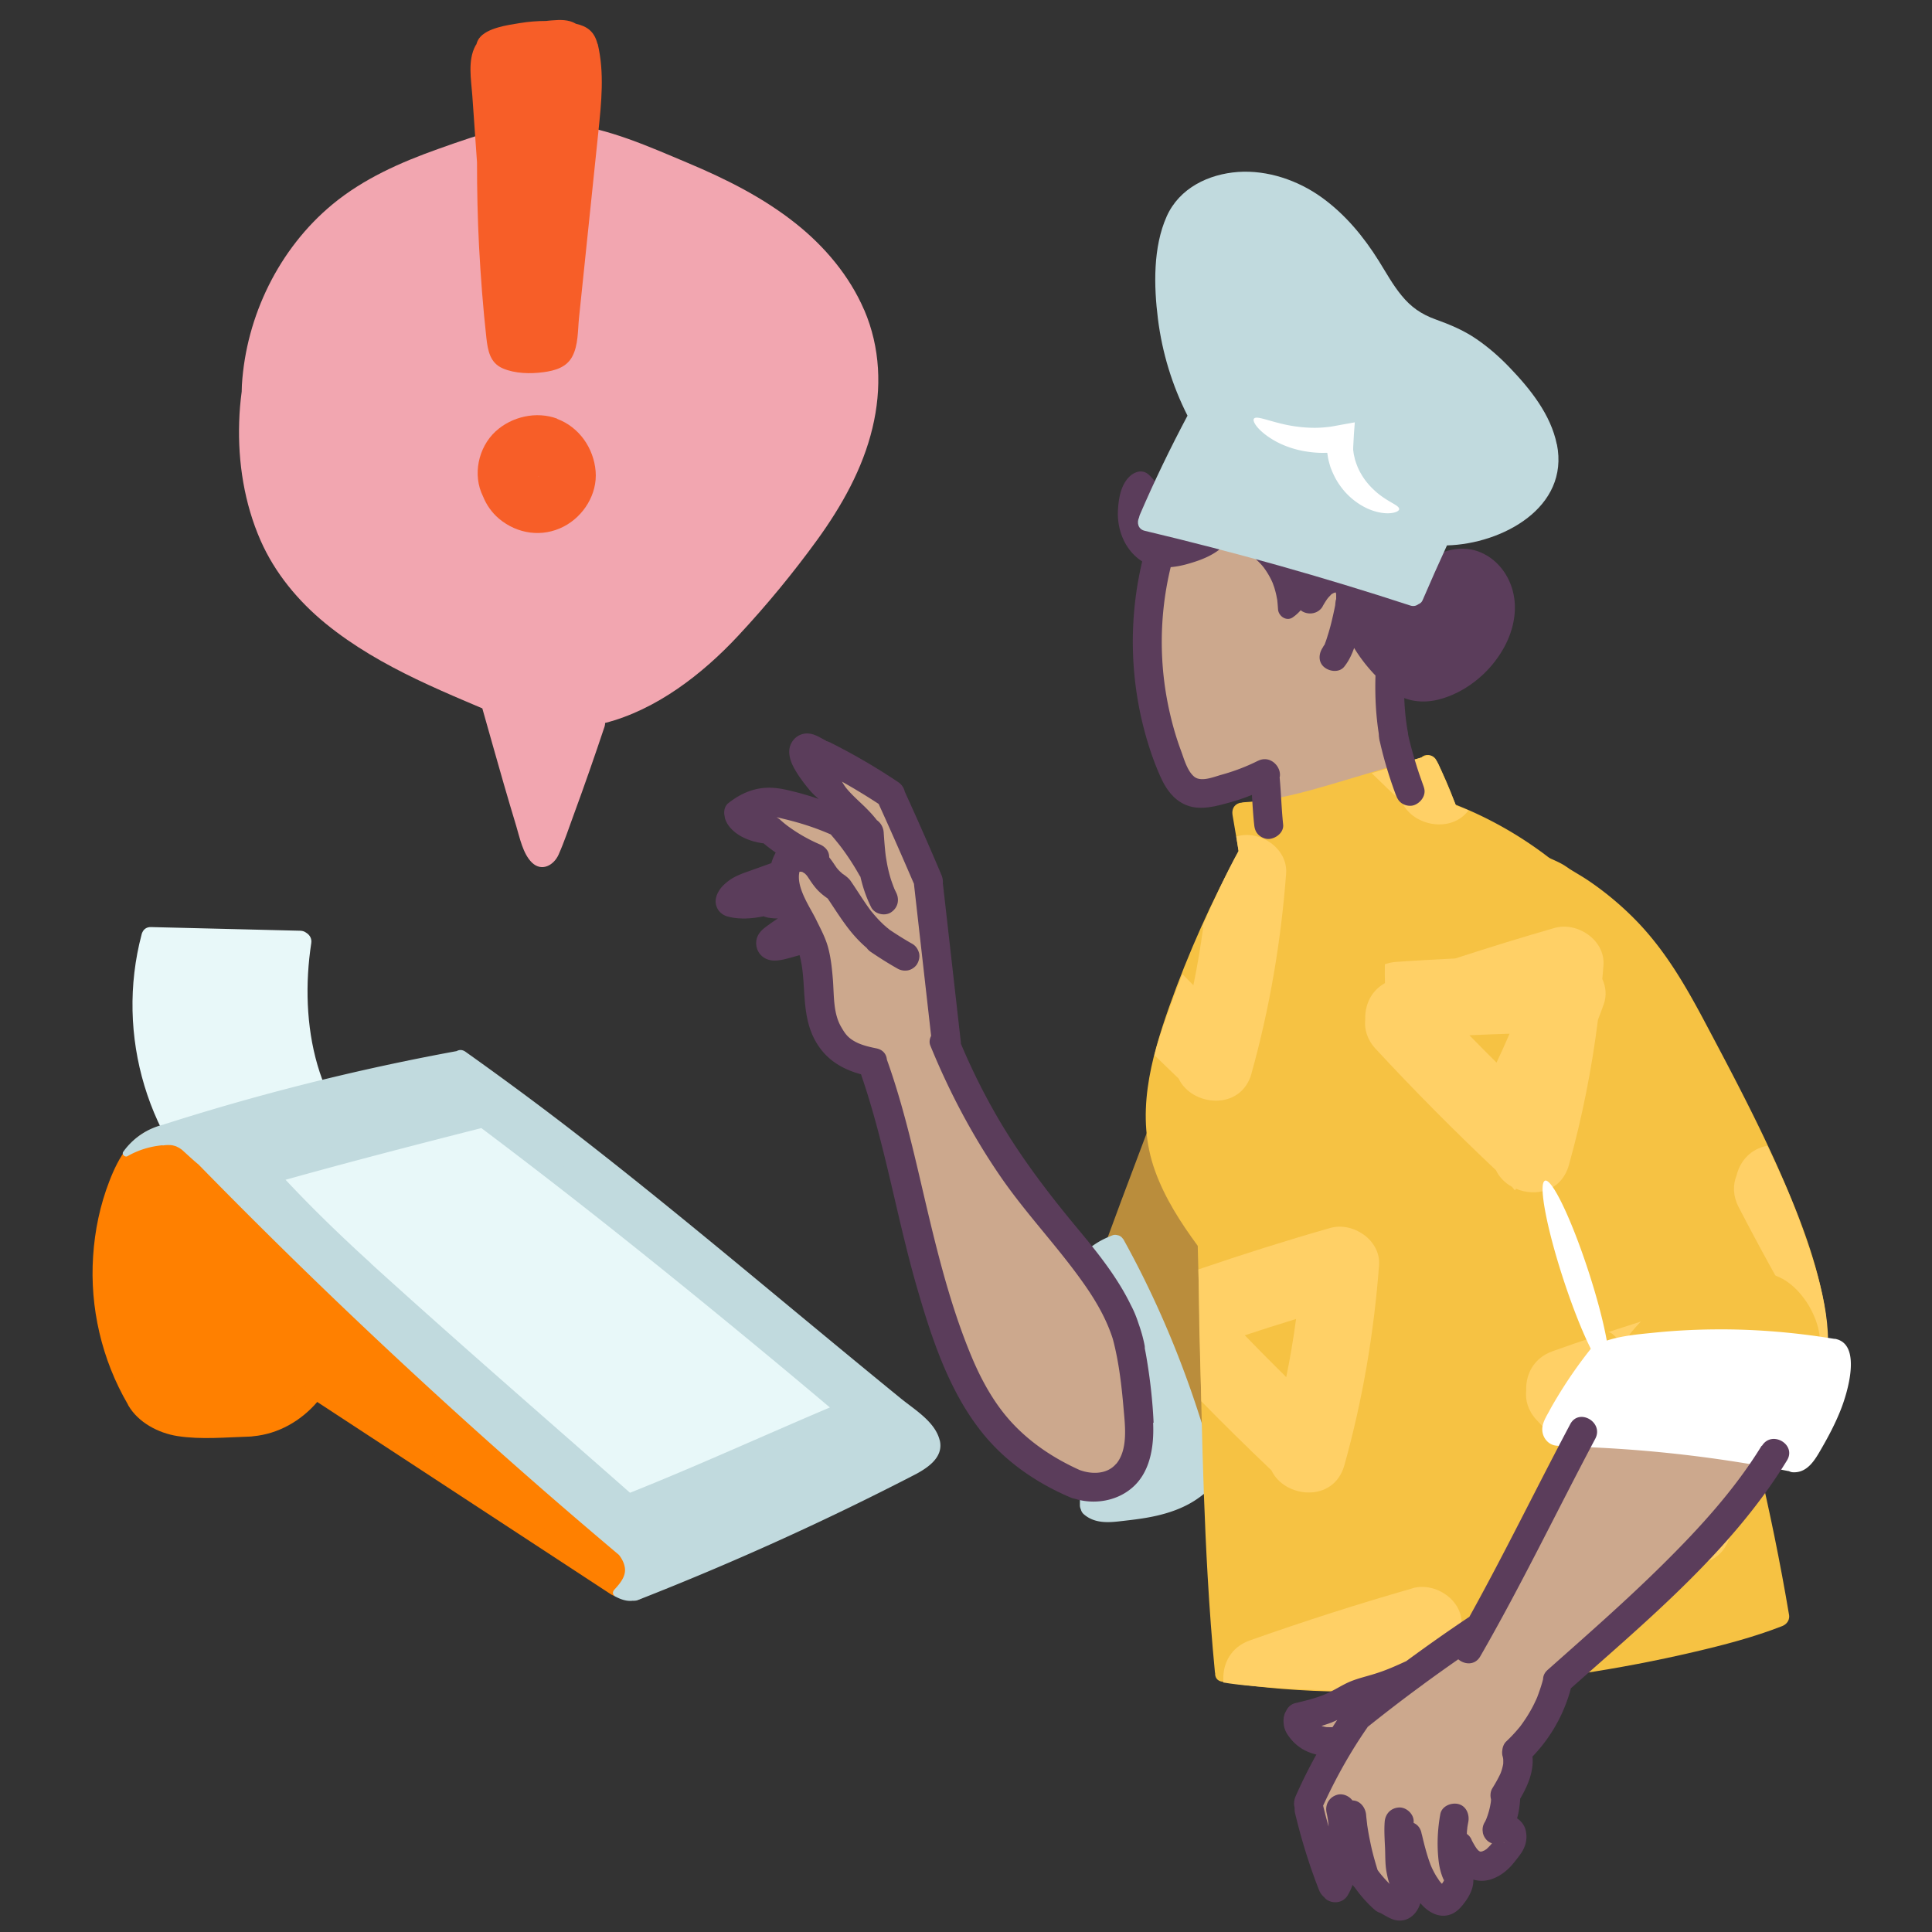 <svg id="Illustration" xmlns="http://www.w3.org/2000/svg" viewBox="0 0 200 200"><rect x="0" y="0" width="200" height="200" fill="#333333" stroke="none"/><defs><style>.cls-1{fill:none}.cls-3{fill:#f6c243}.cls-4{fill:#f75e28}.cls-5{fill:#e8f8f9}.cls-6{fill:#fff}.cls-7{fill:#ffd066}.cls-8{fill:#ff8000}.cls-9{fill:#c1dade}.cls-10{fill:#ba8d3c}.cls-11{fill:#cca88d}.cls-12{fill:#5b3d5b}</style></defs><g id="Layer_27"><path d="M89.46 32.09c-1.52-3.53-4.09-6.58-7.09-8.96-3.37-2.68-7.21-4.6-11.16-6.26-4.02-1.69-8.22-3.59-12.59-4.06-4.54-.48-9.02 1.1-13.23 2.6-3.92 1.39-7.75 3.08-10.98 5.75-5.53 4.58-8.93 11.56-9.37 18.7-.01.23-.01.45-.02.68-.14 1.04-.23 2.09-.26 3.13-.14 4.17.53 8.44 2.21 12.27 1.49 3.39 3.9 6.29 6.75 8.62 2.86 2.33 6.07 4.16 9.38 5.75 1.67.8 3.37 1.55 5.07 2.27.59.25 1.17.5 1.76.75.74 2.61 1.47 5.22 2.22 7.82.42 1.45.85 2.91 1.29 4.36.36 1.2.69 2.88 1.63 3.79 1.01.97 2.25.28 2.75-.82.6-1.35 1.07-2.77 1.58-4.16 1.11-3.02 2.17-6.07 3.19-9.12.04-.13.05-.25.05-.36 5.29-1.36 10.04-5.02 13.77-9.02 2.92-3.13 5.69-6.49 8.2-9.95 2.53-3.5 4.7-7.35 5.71-11.58.98-4.08.81-8.31-.85-12.19Z" style="fill:#f2a6b0"/><path class="cls-4" d="M57.68 43.34c-2.15-.8-4.72-.22-6.39 1.33-1.79 1.66-2.39 4.51-1.29 6.71.35.88.91 1.68 1.65 2.31 1.91 1.6 4.49 1.97 6.72.81 2.06-1.07 3.48-3.37 3.29-5.71-.2-2.41-1.71-4.58-3.99-5.43Zm-1.89 5.95s-.02 0-.04.01c-.07 0 0-.02.03-.02ZM61.85 4.54c-.33-1.33-1.13-1.83-2.23-2.08-.75-.45-1.63-.42-2.47-.35-.21.01-.42.04-.63.06-.91 0-1.81.07-2.71.22-1.23.2-3.43.49-4.22 1.59-.13.19-.22.39-.27.6-.03.05-.07.09-.1.15-.82 1.53-.45 3.48-.33 5.12.15 2.17.31 4.35.46 6.53l.03.42c0 2.9.06 5.81.21 8.7.17 3.17.41 6.33.76 9.48.15 1.31.37 2.59 1.71 3.16 1.27.54 2.84.57 4.19.39 1.19-.16 2.39-.49 2.99-1.62.63-1.17.57-2.73.7-4.02.33-3.23.67-6.47 1.01-9.7l.99-9.52c.31-3.03.65-6.14-.07-9.14Z"/></g><g id="Layer_6"><path class="cls-10" d="M145.14 98.17c-.72-2.13-3-4.57-4.73-5.71-1.73-1.14-5.57-.74-6.82-.41-1.11.3-2.23 1.53-3.65 3.14-.42-.4-1.18-.48-1.56.17-1.53 2.57-3.01 5.17-4.27 7.9-1.26 2.73-2.23 5.48-3.25 8.26-2.09 5.7-4.29 11.35-6.37 17.06-.33.91.68 1.43 1.39 1.12 1.07 2.22 3.86 8.05 4.61 9.79.92 2.17 3.63 9.22 3.63 9.22h.01s3.28-2.84 4.76-6.07c1.48-3.23 8.21-14.2 10.02-17.8 1.81-3.6 6.02-13.1 6.47-15.9.45-2.8.49-8.64-.23-10.76Z"/><path class="cls-10" d="M124.82 149.42c4.38-4.87 7.84-10.48 10.78-16.31.58-1.15-1.15-2.16-1.73-1.01-2.86 5.68-6.21 11.16-10.47 15.9-.86.95.55 2.37 1.41 1.41Z"/><path class="cls-10" d="M129.34 97.82c1.71-3.33 5.19-6.16 9.1-5.07 3.65 1.01 5.79 4.39 6.27 7.98.26 1.88.05 3.76-.27 5.62-.33 1.83-.74 3.65-1.31 5.42-1.1 3.35-2.45 6.59-3.86 9.82-1.58 3.63-3.4 7.09-5.39 10.51-.65 1.11 1.08 2.12 1.73 1.01 1.99-3.41 3.81-6.89 5.39-10.51 1.54-3.55 3.07-7.1 4.22-10.79 1.15-3.69 2.11-8.24 1.32-12.27-.79-4.03-3.51-7.6-7.56-8.72-4.77-1.32-9.22 1.85-11.36 5.99-.59 1.14 1.14 2.15 1.73 1.01Z"/><path class="cls-9" d="M125.8 152.15c-2.19-8.28-5.33-16.32-9.48-23.81-.02-.03-.03-.05-.05-.07-.01-.02-.02-.04-.04-.05-.04-.05-.07-.09-.11-.13a.835.835 0 0 0-.47-.23.797.797 0 0 0-.46.01c-.52.2-1.03.43-1.51.72s-.93.62-1.35.99c-.17.14-.26.4-.28.62-.05.11-.07.24-.08.38l-.18 25.23c0 .17.04.32.1.44.04.17.13.35.3.5 1.02.89 2.29.89 3.58.75 1.5-.17 3.01-.33 4.48-.72 1.27-.33 2.53-.83 3.62-1.57.82-.56 2.09-1.53 1.97-2.62.03-.14.02-.29-.02-.45Z"/></g><path class="cls-11" d="M116.72 152.47c.36-.51 1.15-1.98 1.18-3.41.03-1.43-.87-4.05-.74-5.94.12-1.89-.92-6.51-2.2-8.62-1.28-2.12-8.75-11.45-10.1-13.49-1.35-2.05-6.87-12.61-6.87-12.61s-1.85-8.18-1.58-10.08c.27-1.91.37-5.71-.39-7.39-.75-1.68-3.62-8.14-3.62-8.14s-2.06-1.76-2.8-2.2-6.33-3.39-6.35-2.97c-.03.41.1 2.05 1.34 3.38 1.25 1.33 2.38 2.5 3.28 3.59.9 1.09-1.55.26-2.69-.13-1.14-.4-3.71-1.51-4.88-1.44-1.17.07-2.85.03-3.25.81-.39.79.28 1.33.79 1.67.51.33 1.83.6 2.56 1.04.73.44 3.15 2.07 2.21 2.23s-1.21-.61-1.49.62c-.27 1.23-1.31 1.19-1.31 1.19s-3.03 1.25-3.05 1.96c-.03.71.21.66 1.47.91s4 .54 4 .54-.28 2.3-1.2 2.61-2.62 1.07-1.23 1.14c1.38.07 3.3-.38 3.57-.17s.87.64 1.04 1.69c.17 1.05.53 5.39.93 7.04.39 1.65 1.83 2.5 2.55 2.93s1.87.8 1.87.8 1.27 2.81 1.77 4.15c.51 1.34 5.35 22.64 6.43 24.57s5.77 10.03 7.53 11.36c1.75 1.33 5.84 3.35 7.96 3.61 2.13.27 3.24-1.24 3.24-1.24h.03Z" id="Layer_15"/><path class="cls-12" d="M79.06 94.89h.04-.04ZM87.25 90.45s.03.02.04.04a.218.218 0 0 0-.05-.04ZM90.25 94.38v.01c.03.03.05.06.08.09.01.02.03.03.04.05 0 0-.03-.04-.12-.15Z"/><path class="cls-12" d="M119.42 147.3c-.1-2.27-.36-4.55-.74-6.79-.05-.31-.11-.61-.17-.92 0-.11 0-.23-.03-.36-.15-.77-.37-1.52-.63-2.25-.21-.65-.47-1.29-.79-1.89-1.42-2.93-3.55-5.56-5.61-8.03-3.14-3.79-6.07-7.65-8.5-11.94a66.33 66.33 0 0 1-3.48-7.08v-.12l-1.85-16.35s-.01-.06-.02-.08c.03-.31-.02-.64-.16-.96-1.22-2.88-2.48-5.74-3.78-8.58-.08-.39-.32-.75-.7-1a64.553 64.553 0 0 0-7.02-4.09c-.09-.05-.19-.08-.28-.11-.69-.33-1.3-.82-2.12-.82-.75 0-1.41.47-1.69 1.15-.19.44-.18.87-.08 1.33.12.56.42 1.11.72 1.59.37.59.79 1.15 1.24 1.69.3.37.64.7 1 1v.01c-1.11-.38-2.23-.7-3.38-.95-1.06-.23-2.07-.3-3.14-.04-1.07.26-1.97.77-2.81 1.43-.43.34-.51.94-.36 1.46h-.02c.21.89.98 1.59 1.76 2.01.68.36 1.47.6 2.26.69.41.34.83.66 1.26.96-.2.36-.35.73-.45 1.09l-1.87.67c-.85.31-1.77.58-2.51 1.13-.45.33-.86.71-1.13 1.22-.27.51-.35 1.03-.13 1.56.21.49.63.82 1.13.95 1.16.31 2.42.23 3.59 0 .03 0 .06-.01.09-.02s.03 0 .04 0h-.02.02c.32.14.73.18 1.07.21.13.01.26.01.39.01-.29.19-.58.39-.87.6-.43.31-.85.59-1.13 1.06-.49.83-.21 1.93.61 2.42.81.49 1.77.23 2.64 0 .33-.09.66-.19 1-.28.29 1.06.37 2.14.44 3.23.13 2.13.24 4.19 1.43 6.03 1.07 1.67 2.65 2.57 4.49 3.07 2.5 7.24 3.7 14.86 5.83 22.2 1.53 5.27 3.35 10.8 6.87 15.09 2.39 2.91 5.57 5.07 9.02 6.53.13.06.27.09.41.12 1.96.61 4.21.27 5.81-1.03 2.03-1.63 2.41-4.42 2.3-6.86ZM85.51 76.71v-.03l.14.06-.14-.03ZM82.82 90.2Zm.08-.09.02-.02-.02.02Zm-5.01 1.96s-.07 0-.1.01c.18-.02.21-.02.1-.01Zm1.32 2.78s.01 0 0 0Zm36.34 56.67c-.93 1.12-2.54 1.12-3.8.65-2.65-1.2-5.08-2.8-7.06-4.96-1.71-1.87-2.97-4.11-3.97-6.43-2.53-5.93-4.01-12.46-5.49-18.79-.97-4.14-1.98-8.29-3.42-12.3-.05-.53-.37-1.01-1.07-1.16-.93-.19-1.89-.41-2.66-.98-.44-.32-.69-.7-.99-1.22-.85-1.43-.74-3.27-.87-4.94-.09-1.09-.2-2.19-.48-3.25-.28-1.07-.81-2.02-1.29-3.01-.64-1.29-2.06-3.3-1.69-4.88l.01-.01h.16c.04 0 .08.02.12.03.01 0 .03 0 .04.01.06.04.14.1.21.13.02.02.04.03.05.05.05.05.12.11.17.18l.02.02c.13.18.25.37.37.55.28.41.58.81.94 1.14.25.24.55.46.84.67.6.89 1.18 1.81 1.82 2.68.66.91 1.38 1.72 2.21 2.43.12.17.27.31.45.43.9.61 1.82 1.19 2.76 1.72.34.19.77.25 1.15.15.35-.09.73-.37.89-.69.19-.35.27-.77.15-1.15s-.35-.7-.69-.89c-.8-.45-1.59-.95-2.35-1.46a2.11 2.11 0 0 0-.23-.19c-.05-.03-.26-.19-.05-.04.21.15-.03-.02-.05-.05-.1-.08-.2-.17-.29-.25-.2-.19-.39-.38-.58-.58-.18-.2-.36-.4-.53-.61 0 0-.07-.07-.1-.12l-.02-.02c-.01-.01-.02-.03-.03-.04 0 .01.01.02.02.03-.08-.1-.16-.21-.24-.32-.66-.91-1.25-1.88-1.89-2.81-.07-.11-.15-.2-.24-.29-.04-.05-.09-.09-.14-.13-.05-.04-.09-.08-.14-.12-.09-.07-.19-.14-.29-.21 0 0 .01.01.01.02l-.02-.02c-.02-.02-.05-.03-.07-.05-.15-.11-.05-.05.03.01a3.449 3.449 0 0 1-.63-.63c-.03-.04-.06-.09-.09-.13-.09-.13-.17-.25-.25-.37-.13-.19-.27-.38-.42-.57 0-.25-.06-.49-.19-.7-.2-.31-.47-.5-.8-.65l.04.02c-1.21-.52-2.35-1.17-3.41-1.96-.26-.2-.51-.41-.75-.63-.1-.09-.22-.16-.34-.23.24.05.53.12.73.17 1.66.39 3.31.92 4.88 1.61.34.4.68.81 1 1.22.73.96 1.39 1.98 1.98 3.03.03.05.06.08.09.13.25 1.08.6 2.14 1.11 3.15.35.71 1.4.96 2.05.54.72-.47.91-1.3.54-2.05-.07-.15-.15-.3-.21-.45 0-.01 0-.02-.01-.03 0-.02-.01-.04-.03-.07-.1-.27-.2-.54-.29-.81-.17-.55-.31-1.11-.41-1.67-.05-.29-.1-.57-.14-.85 0-.04 0-.06-.01-.08v-.02c-.02-.17-.04-.33-.05-.49-.06-.58-.1-1.16-.14-1.75-.03-.51-.3-1-.71-1.28-.47-.61-1-1.15-1.56-1.68-.57-.54-1.16-1.08-1.65-1.69-.13-.18-.25-.36-.35-.54-.02-.03-.04-.05-.06-.08 1.3.73 2.57 1.5 3.82 2.32v.02c1.25 2.74 2.46 5.5 3.65 8.26v.07l1.77 15.65c-.16.32-.22.67-.08 1.01 1.94 4.75 4.33 9.28 7.23 13.51 2.72 3.97 6.09 7.43 8.82 11.37 1.18 1.7 2.2 3.5 2.83 5.46.18.65.32 1.31.45 1.97.33 1.73.52 3.49.67 5.24.15 1.75.49 4.25-.76 5.75Z"/><path class="cls-11" d="M145.11 80.73s-.58-4.38-.9-5.66c-.32-1.28.15-4.28.15-4.28s-1.03-.81-1.75-1.67c-.72-.87-2.58-3.07-2.78-4.43-.2-1.36.11-3.77-.53-4.09-.64-.33-.28-.64-1.59 0s-1.84 1.27-2.58 1.51-1.39 1.03-1.61 1.19c-.21.16-1.21-3.76-1.77-4.49-.55-.73-2.91-1.89-3.91-2.15-.99-.26-2.99 0-2.99 0l-5.37 1.37s-1.1 9.78-.44 13.33c.66 3.56 2.21 7.88 3.09 9.36.87 1.47 1.42 2.27 3.75 1.57s5.15-2.08 5.23-1.79.19 3.75.19 3.75 4.29-.97 6.82-1.74c2.54-.77 6.97-1.79 6.97-1.79h.01Z"/><g id="Layer_4"><path class="cls-3" d="M146.93 79.67c.35.67.67 1.36.97 2.05.04.09.07.17.11.25.05.11.04.1 0-.02.01.04.03.07.05.11.07.17.14.35.21.52.14.36.28.72.41 1.08.18.49.69.87 1.23.7.48-.15.89-.71.7-1.23-.55-1.53-1.21-3.03-1.95-4.48-.24-.47-.93-.64-1.37-.36-.47.31-.61.87-.36 1.37h-.01Z"/><path class="cls-12" d="M153.88 57.49c-2.3-1.37-4.97-.53-6.89 1.09-.46.39-.39.91-.09 1.26-.29.66-.6 1.31-.92 1.95-.09-.55-.44-1.03-1.04-1.2-.32-.09-.7-.04-1.03.1-.34-.59-1.39-.55-1.68.07l-.06.15c-.02-.04-.04-.09-.07-.13a1.18 1.18 0 0 0-1.05-.56c-.56-1.43-2.09-2.1-3.59-1.78-.36.08-.69.21-.98.39-.5-.09-.99-.19-1.48-.34-.27-.08-.54-.17-.8-.27-.07-.03-.13-.05-.2-.08-.31-.13.07.03-.11-.04-.15-.07-.29-.13-.43-.2-.29-.14-.59-.15-.86-.05-.33-.47-.71-.92-1.14-1.33-.38-.36-1.04-.41-1.41 0s-.41 1.03 0 1.41c.19.17.37.35.55.55.08.09.16.19.24.29 0 0 .01.02.02.03a8.043 8.043 0 0 1 .88 1.53c.02.05.04.11.06.17.05.13.09.25.13.37.07.24.14.49.19.73.03.13.05.27.08.4l.03.18v.04c.03.27.05.55.07.83.03.71.85 1.31 1.51.87.32-.22.59-.47.84-.75.07.06.14.11.22.15.71.37 1.62.18 2.05-.54h-.01c.13-.23.26-.45.4-.65.05-.09.12-.17.18-.25.02-.02.05-.05.08-.09.07-.07.15-.15.21-.22.02-.02.03-.03.04-.05.01 0 .03-.01.05-.03 0 0 .12-.07.21-.11.05-.02.09-.03.14-.04h.07s.02.17.03.2v.48c-.08.19-.08.48-.11.68-.11.55-.23 1.09-.36 1.63-.13.54-.27 1.03-.43 1.53-.08.27-.17.53-.27.79-.01.03-.02.05-.02.07-.01.01-.02.03-.04.05-.04.06-.25.37-.06.13-.49.61-.64 1.53 0 2.12.55.5 1.59.65 2.12 0 .46-.57.78-1.24 1.03-1.94.63 1.03 1.37 1.98 2.21 2.85-.07 2.23.05 4.46.45 6.67.15.8 1.11 1.25 1.85 1.05.84-.23 1.19-1.05 1.05-1.85-.21-1.17-.33-2.35-.37-3.54.96.38 2.08.45 3.17.24 2.16-.43 4.23-1.76 5.68-3.39 1.52-1.71 2.61-3.92 2.6-6.25 0-2.14-1.05-4.25-2.91-5.36Z"/><path class="cls-3" d="M185.2 167.16c-.91-5.41-2.01-10.78-3.28-16.12-.15-.64-.73-.81-1.21-.66-.07-.3-.14-.57-.19-.77-.8-2.97-4.16-14.68-4.03-17.58.13-2.9-1.01-14.85-1.77-17.78-.77-2.93-3.35-10.56-5.11-13.34-1.75-2.79-7-9.66-9.85-11.34-2.85-1.67-9.95-5.56-9.95-5.56l-1.62-3.92c.69-.61.16-2.03-.92-1.71l-9.29 2.76c-3.02.89-6.07 1.74-9.22 1.91-.1 0-.19.03-.27.05-.07 0-.14.01-.2.03-.56.18-.79.67-.7 1.23l.64 3.77c-2.81 5.15-5.21 10.52-7.18 16.05-1.95 5.51-3.55 11.36-1.46 17.08 1.02 2.81 2.64 5.31 4.4 7.71.32 11.43.37 22.86 1.03 34.27.19 3.3.43 6.6.75 9.89 0 .03.01.05.02.08-.02.41.19.79.72.88 8.31 1.34 16.82 1.23 25.19.55 7.95-.65 15.9-1.81 23.66-3.63 3.09-.72 6.19-1.53 9.14-2.68.09-.04.17-.08.24-.13.32-.21.54-.58.46-1.06Z"/><path class="cls-12" d="M132.46 80.52c.28-1.06-.92-2.41-2.23-1.76h-.01c-1.22.61-2.49 1.09-3.8 1.45-.79.22-2.1.78-2.81.18-.71-.6-1.03-1.8-1.34-2.64-.47-1.26-.85-2.55-1.15-3.86a32.854 32.854 0 0 1 .07-15.18c.59-.05 1.19-.17 1.75-.33 1.35-.38 2.65-.87 3.67-1.81.39-.37.37-1.04 0-1.41-.39-.39-1.02-.37-1.41 0-.23.21-.49.38-.77.53-.12-.17-.3-.3-.52-.35v-.02c-.89-.19-1.81-.33-2.72-.4-.41-.03-.82-.05-1.23-.05h-.31s-.25-.03-.19-.01c-.06-.02-.12-.04-.19-.05-.03-.01-.05-.03-.07-.04h-.01l-.01-.01c-.04-.04-.08-.08-.12-.13 0-.01-.07-.1-.09-.13 0 0-.03-.05-.05-.08 0-.02-.06-.16-.07-.18-.02-.07-.03-.14-.05-.21 0-.02 0-.03-.01-.04v-.38c0-.11.01-.21.03-.31 0-.04.02-.11.02-.13.04-.2.09-.39.13-.59.02-.09.05-.18.07-.27.37.25.94.17 1.25-.14.41-.41.35-1 0-1.41-.44-.54-.86-1.15-1.36-1.61-.65-.6-1.49-.34-2.05.23-.87.87-1.09 2.28-1.15 3.45-.11 2.1.77 4.18 2.51 5.29a35.985 35.985 0 0 0 .36 18c.42 1.49.93 2.96 1.57 4.37.53 1.17 1.31 2.28 2.53 2.81 1.45.64 3.07.19 4.53-.21.81-.22 1.6-.49 2.37-.8.06 1.02.12 2.04.23 3.06.04.41.14.76.44 1.06.26.26.69.45 1.06.44.74-.03 1.59-.67 1.5-1.5-.17-1.61-.21-3.23-.36-4.84Z"/><path class="cls-3" d="M149.53 84.98c9.32 3.53 16.74 10.72 20.91 19.72 2.16 4.66 3.47 9.69 4.27 14.76.84 5.37.77 10.82 1.52 16.2.75 5.41 2.39 10.64 3.77 15.92.33 1.25 2.26.71 1.93-.53-1.27-4.85-2.77-9.67-3.58-14.63-.88-5.41-.79-10.92-1.55-16.36-1.45-10.31-5.19-20.5-12.68-27.97a39.73 39.73 0 0 0-14.06-9.03c-1.21-.45-1.73 1.47-.53 1.93Z"/><path class="cls-9" d="M161.16 46c-.62-3.08-2.75-5.73-4.87-7.94-1.05-1.1-2.2-2.11-3.46-2.97-1.31-.9-2.73-1.49-4.23-2.03-1.49-.54-2.55-1.29-3.51-2.47-.91-1.1-1.6-2.37-2.35-3.57-1.58-2.53-3.5-4.85-5.94-6.6-2.44-1.75-5.57-2.83-8.63-2.62-3.07.22-6.08 1.67-7.39 4.59-1.43 3.19-1.34 7.23-.91 10.63.44 3.5 1.47 6.87 3.06 10.01-1.78 3.35-3.43 6.76-4.93 10.25-.04.1-.07.2-.09.3-.24.51-.11 1.21.6 1.37 9.26 2.2 18.42 4.77 27.47 7.73.34.11.62.04.83-.12.2-.08.36-.21.45-.41.82-1.91 1.66-3.8 2.53-5.69 5.66-.15 12.7-3.88 11.38-10.47Z"/></g><g id="Layer_24"><path class="cls-1" d="M134.16 136.53c-1.77.55-3.55 1.11-5.31 1.69 1.41 1.46 2.85 2.9 4.29 4.33.41-2 .74-4.01 1.02-6.03ZM124.55 95.98l-.15.05c-.7 1.62-1.38 3.27-2 4.84.38.38.75.77 1.13 1.14.41-2 .74-4.01 1.02-6.03ZM138.91 175.03c1.14.03 2.34.04 3.6.04.06-.42.13-.83.19-1.25-1.27.39-2.53.8-3.79 1.21ZM156.38 111.49c.41-2 .74-4.01 1.02-6.03-1.77.55-3.55 1.11-5.31 1.69 1.41 1.46 2.85 2.9 4.29 4.33Z"/><path class="cls-1" d="M185 165.94c-.31-2.03-1.49-8.18-2.62-12.79-.37-1.5-.73-2.91-1.05-4.14-.59 3.38-1.34 6.73-2.27 10.04-1.1 3.94-6.2 3.41-7.55.53-4.29-4.06-8.43-8.24-12.45-12.57-.89-.96-1.19-2.04-1.08-3.06-.05-1.65.76-3.36 2.73-4.06 5.57-1.97 11.19-3.77 16.86-5.4.17-.05.33-.08.51-.1-.37-3.5-.65-7.98-1.35-14.57-1.17-11.03-6.03-19.09-7.94-22.02-1.92-2.93-6.22-7.55-10.36-10.4-2.64-1.81-5.03-2.93-6.43-3.5-1.77 2.38-5.73 1.65-6.89-.84-1.05-.99-2.09-2-3.13-3.01-1.28.38-3.08.91-5.11 1.44-3.99 1.05-7.28 1.53-8.13 1.61s-1.25.27-1.1 1.37c.07.53.21 1.39.32 2.15.03 0 .07-.02.1-.03 2.35-.67 5.26 1.25 5.06 3.86-.52 7.01-1.69 13.93-3.59 20.7-1.1 3.94-6.2 3.41-7.55.53-.85-.8-1.68-1.61-2.51-2.42-1.1 4.36-1.05 8.7.07 11.91 1.25 3.6 4.42 7.9 4.42 7.9s.03.97.07 2.35c4.51-1.54 9.06-2.97 13.64-4.29 2.35-.67 5.26 1.25 5.06 3.86-.52 7.01-1.69 13.93-3.59 20.7-1.1 3.94-6.2 3.41-7.55.53a272.71 272.71 0 0 1-7.27-7.16c.08 2.83.15 5.59.15 7.36 0 4.04 1.17 19.66 1.21 20.41.04.74.23 1.25.67 1.31.09.01.17.03.25.04 0-.1 0-.2.01-.29-.05-1.65.76-3.36 2.73-4.06 5.57-1.97 11.19-3.77 16.86-5.4 2.35-.67 5.26 1.25 5.07 3.86-.16 2.17-.39 4.34-.68 6.5 7.28-.56 15.58-1.84 20.8-2.9 6.55-1.33 11.75-2.97 12.81-3.41 1.06-.43 1.09-.51.78-2.54Zm-30.14-44.78c-4.29-4.06-8.43-8.24-12.45-12.56-.89-.96-1.19-2.04-1.08-3.06-.05-1.65.76-3.36 2.73-4.06 5.57-1.97 11.19-3.77 16.86-5.4 2.35-.67 5.26 1.25 5.06 3.86-.52 7.01-1.69 13.93-3.59 20.7-1.1 3.94-6.2 3.41-7.55.53Z"/><path class="cls-1" d="M173.04 149.91c.41-2 .74-4.01 1.02-6.03-1.77.55-3.55 1.11-5.31 1.69 1.41 1.46 2.85 2.9 4.29 4.33Z"/><path class="cls-7" d="M131.62 152.21c1.35 2.88 6.45 3.41 7.55-.53 1.89-6.77 3.06-13.69 3.59-20.7.19-2.61-2.71-4.53-5.06-3.86-4.59 1.31-9.13 2.75-13.64 4.29.03 1.25.06 2.85.07 4.41.01 1.85.13 5.6.23 9.24 2.38 2.43 4.81 4.82 7.27 7.16Zm2.55-15.68c-.27 2.02-.61 4.03-1.02 6.03-1.45-1.43-2.87-2.87-4.29-4.33 1.77-.58 3.53-1.15 5.31-1.69ZM129.55 111.13c1.89-6.77 3.06-13.69 3.59-20.7.19-2.61-2.71-4.53-5.06-3.86-.03 0-.07.02-.1.03.12.81.23 1.49.23 1.49-1.23 2.24-2.55 5.05-3.8 7.92.05-.01.09-.03.15-.05-.27 2.02-.61 4.03-1.02 6.03-.38-.37-.75-.76-1.13-1.14-1.01 2.57-1.87 4.95-2.45 6.75-.17.54-.32 1.09-.46 1.63.83.81 1.67 1.62 2.51 2.42 1.35 2.88 6.45 3.41 7.55-.53ZM160.72 139.88c-1.97.7-2.79 2.41-2.73 4.06-.11 1.02.19 2.1 1.08 3.06 4.01 4.33 8.16 8.51 12.45 12.57 1.35 2.88 6.45 3.41 7.55-.53.93-3.31 1.68-6.66 2.27-10.04-.66-2.56-1.15-4.31-1.15-4.31s.07.25-1.09-4.23c-.47-1.81-.75-3.73-.99-6.09-.17.02-.34.05-.51.1-5.68 1.63-11.3 3.43-16.86 5.4Zm12.32 10.03c-1.45-1.43-2.87-2.87-4.29-4.33 1.77-.58 3.53-1.15 5.31-1.69-.27 2.02-.61 4.03-1.02 6.03ZM146.23 164.42c-5.68 1.63-11.3 3.43-16.86 5.4-1.97.7-2.79 2.41-2.73 4.06-.01.1-.01.2-.01.29.32.05.73.13 2.21.29 1.35.14 5.08.46 10.08.57 1.26-.41 2.52-.82 3.79-1.21-.06.42-.13.83-.19 1.25.9 0 1.83 0 2.79-.03 1.66-.03 3.45-.13 5.31-.27.29-2.15.52-4.32.68-6.5.19-2.61-2.71-4.53-5.07-3.86ZM152.01 83.89c-.8-.33-1.27-.48-1.27-.48s-1.33-3.22-1.8-4.24-1.02-1.05-1.4-.89c-.38.15-1.38.43-1.38.43s.67 2.35.86 2.82c.19.47-.04 1.13-.31 1.22s-1.26.86-1.69-.31-1.02-3.01-1.02-3.01-.76.24-2 .61c1.03 1.01 2.08 2.01 3.13 3.01 1.16 2.49 5.12 3.22 6.89.84Z"/></g><path class="cls-12" d="M147.41 81.52c-.69-1.86-1.27-3.79-1.71-5.73-.17-.77-1.1-1.29-1.85-1.05-.81.26-1.23 1.03-1.05 1.85.43 1.94 1.01 3.87 1.71 5.73.14.37.33.69.69.89.32.19.79.27 1.15.15.72-.23 1.34-1.06 1.05-1.85Z" id="Layer_26"/><g id="Layer_12"><path class="cls-3" d="M188.39 132.9c-.78-3.27-1.96-6.45-3.26-9.54-2.56-6.11-5.66-11.94-8.76-17.78-2.02-3.79-4.14-7.41-7.19-10.48a31.832 31.832 0 0 0-4.69-3.9c-.69-.47-1.41-.87-2.11-1.31.25.15-.37-.26-.48-.33-.35-.21-.73-.39-1.11-.56-3.01-1.35-6.11-1.92-9.24-.59s-5.76 4.13-7.08 7.11c-1.59 3.6-1.38 7.92-.43 11.66.51 2.01 1.31 3.97 2.57 5.63 1.43 1.87 3.33 3.13 5.45 4.11.7.32 1.35-.18 1.49-.75 1.6 1.24 2.93 3.7 4.11 5.68 1.47 2.46 6.53 9.29 8.86 11.59 2.33 2.3 7.65 8.01 9.9 9.37v-.02c1.89 1.15 4.46 1.25 7.01 1.22 2.02-.02 3.37-.72 3.95-2.52.51.5 1.49.5 1.62-.38.41-2.74.03-5.52-.61-8.2Z"/><path class="cls-3" d="M168.88 135.02c-2.15-4.05-5.89-6.85-8.48-10.57-2.21-3.19-3.49-7.47-7.27-9.21-1.16-.53-2.18 1.19-1.01 1.73 3.56 1.63 4.71 5.97 6.87 8.93 2.57 3.51 6.12 6.26 8.17 10.14.61 1.14 2.33.13 1.73-1.01ZM165.59 139.57c1.42 1.36 3.21 2.38 4.95 3.28 2.28 1.18 4.69 2.25 7.25 2.63 2.52.36 5.05-.05 7.38-1.06 1.71-.73 3.65-1.94 4.01-3.93.4-2.23-.81-4.62-1.63-6.62-.48-1.17-2.41-.66-1.93.53.45 1.09.94 2.19 1.27 3.33.24.81.57 1.91.23 2.73-.39.95-1.47 1.53-2.34 1.95-1.21.59-2.55.99-3.89 1.14-2.85.32-5.58-.59-8.11-1.81-2-.96-4.17-2.03-5.78-3.58-.93-.89-2.35.52-1.41 1.41Z"/></g><g id="Layer_25"><path class="cls-1" d="M153.68 112.55a86.84 86.84 0 0 0 2.59-5.53c-1.86.05-3.71.13-5.57.21.97 1.79 1.97 3.56 2.97 5.32Z"/><path class="cls-1" d="M188.61 140.38c-3.04-5.05-5.92-10.2-8.63-15.44-.6-1.17-.6-2.29-.22-3.24.35-1.47 1.42-2.77 3.18-3.1-1.75-3.65-3.83-7.67-6.15-12.62-3.98-8.48-10.35-14.18-16.3-16.46-5.95-2.27-16.1 3.05-16.78 6.67-.19 1.02-.3 2.27-.33 3.61.35-.12.71-.21 1.12-.24 5.89-.41 11.79-.64 17.7-.69 2.45-.02 4.73 2.61 3.85 5.07-2.38 6.62-5.36 12.96-8.99 18.98-.06.11-.13.19-.2.28 2.99 3.72 8.54 10.78 8.54 10.78s3.97-1.22 10.6 1.24c6.63 2.45 12.75 7.39 12.75 7.39.11-.38.2-.76.27-1.15-.19-.35-.32-.72-.39-1.11v.02Z"/><path class="cls-7" d="M165.87 101.34c.04-.47.09-.94.12-1.42.19-2.61-2.71-4.53-5.06-3.86-3.45.99-6.87 2.05-10.28 3.16-2.06.1-4.11.21-6.17.36-.41.03-.77.12-1.12.24-.02.63 0 1.29.01 1.95-1.47.82-2.09 2.3-2.04 3.75-.11 1.02.19 2.1 1.08 3.06 4.01 4.33 8.16 8.51 12.45 12.56.35.74.95 1.33 1.66 1.72.1.12.2.24.3.37.04-.06.08-.11.12-.17 2.02.86 4.7.28 5.47-2.45 1.38-4.94 2.37-9.96 3.01-15.04.2-.53.41-1.07.6-1.61.32-.91.22-1.83-.16-2.64Zm-13.76 5.83c1.39-.06 2.77-.12 4.16-.16-.43 1.01-.89 2-1.35 2.99-.94-.94-1.88-1.88-2.81-2.83ZM179.76 121.71c-.38.95-.38 2.07.22 3.24 2.71 5.24 5.59 10.38 8.63 15.44.07.39.2.77.39 1.11.89-4.64-.87-10.12-2.83-15.46-.89-2.41-1.97-4.83-3.23-7.43-1.76.33-2.83 1.63-3.18 3.1Z"/></g><path class="cls-11" d="m163.82 148.31-8.66 16.46-2.93 4.28s-6.57 4.03-6.83 4.37-3.49 1.16-5.21 2.07-3.77 1.75-4.51 1.95c-.73.19-1.15 1.34-1.15 1.34s3.36 1.22 3.7 1.52c.34.3-1.88 2.81-2.01 3.84-.13 1.03-.9 2-.83 2.55s2.56 8.56 2.56 8.56.97-.99 1.07-2.05c.11-1.05-.07-4.77-.07-4.77s1.09 4.39 2.34 5.91c1.25 1.53 2.85 3.93 3.57 2.99.72-.94.66-3.83.69-4.47s.11-2.97.11-2.97 1.77 5.99 2.78 6.46c1.01.47 1.33.83 1.91-.25.58-1.09.89-2.63.75-3.13-.13-.49-.48-2.77-.48-2.77s1.48 4.61 3.41 2.87c1.93-1.75 3.01-3.36 2.21-3.55-.81-.19-1.28.51-.96-.75.32-1.25.23-2.39.67-3.17.45-.78 1.53-1.55 1.33-2.69-.2-1.13-.32-1.31.65-2.52s2.39-3.8 3.27-6.16c.87-2.36 9.3-8.58 9.9-9.15.59-.57 9.96-9.65 12.26-14.13 0 0-11.35-1.89-14.3-2.21-2.95-.32-5.23-.4-5.23-.4h-.01Z"/><g id="Layer_11"><path class="cls-3" d="M188.36 138.2c-.29-2.03-1.57-4.22-3.24-5.44-1.61-1.18-3.85-1.35-5.78-1.12-4.24.51-7.83 3.1-10.5 6.31-.81.99.59 2.41 1.41 1.41.07-.08.15-.17.23-.25l8.92-.46 7.27.52c.26.24.66.34.98.26.57-.15.77-.7.7-1.23Z"/><path class="cls-6" d="M189.91 138.6h-.01c-4.14-.68-8.33-1.03-12.53-.98-2.05.02-4.11.13-6.15.34-2 .2-4.02.37-5.87 1.19-.01 0-.02.01-.03.02-.19.03-.36.12-.49.27a46.928 46.928 0 0 0-3.69 5.3c-.27.45-.53.89-.77 1.35-.25.45-.57.97-.68 1.51-.21 1.08.56 2.05 1.54 2.06.1.04.21.06.33.06 7.91.17 15.82 1.03 23.59 2.57h.04c.13.07.28.12.46.12 1.49.05 2.26-1.33 2.91-2.46.75-1.3 1.45-2.63 2-4.03.68-1.71 2.25-6.84-.63-7.33Z"/><path class="cls-12" d="M182.36 149.67c-2.8 4.56-6.45 8.54-10.23 12.28-3.83 3.79-7.89 7.34-11.92 10.92-.32.28-.46.61-.47.93v.02c-.16.64-.38 1.26-.61 1.88l-.12.27c-.07.14-.13.28-.2.42-.15.31-.32.62-.5.92-.17.29-.34.56-.53.83-.1.15-.2.29-.3.43-.04.05-.08.11-.12.16-.44.54-.91 1.05-1.42 1.53-.25.23-.38.56-.42.9 0 .05-.01.11-.02.17 0 .16 0 .32.05.48.03.08.04.18.06.27.01.18.01.36 0 .53-.06.33-.15.65-.27.96-.25.54-.54 1.05-.85 1.55-.21.34-.24.77-.14 1.15 0 .09-.01.19-.02.28-.09.61-.25 1.2-.48 1.78-.04.09-.08.18-.13.27-.2.31-.29.69-.22 1.05 0 .06.01.12.03.18.09.35.37.73.69.89.07.04.15.07.23.1a4.885 4.885 0 0 1-.55.58l-.02.02c-.07.04-.13.09-.2.13-.03.02-.14.05-.2.09h-.03s-.09.03-.13.04h-.03c-.03 0-.07-.02-.1-.02-.03-.02-.07-.04-.1-.06-.06-.05-.11-.1-.16-.16-.02-.02-.04-.05-.06-.07-.02-.03-.04-.06-.07-.1-.16-.24-.3-.49-.43-.74-.1-.27-.27-.51-.52-.68 0-.09 0-.18.01-.26 0-.1.02-.2.03-.3 0-.09.03-.22 0-.06.03-.21.07-.43.11-.63.14-.77-.21-1.65-1.05-1.85-.73-.17-1.7.22-1.85 1.05-.27 1.5-.35 2.98-.21 4.5.08.87.23 1.58.59 2.37-.04.09-.08.16-.01.02-.06.11-.13.22-.2.32-.06-.06-.12-.12-.17-.19-.03-.03-.05-.06-.07-.08-.01-.02-.03-.04-.06-.09-.09-.13-.17-.26-.26-.39-.17-.27-.31-.55-.45-.83-.02-.04-.14-.32-.13-.29-.05-.12-.09-.24-.13-.35-.11-.3-.21-.61-.3-.92-.19-.64-.35-1.29-.5-1.93 0-.03-.02-.05-.03-.08-.07-.49-.34-.94-.83-1.15v-.1c.05-.79-.73-1.53-1.5-1.5-.86.04-1.44.66-1.5 1.5-.06.84-.01 1.67.03 2.51.05.89 0 1.77.16 2.65.07.38.15.76.27 1.12.02.05.04.1.06.14-.37-.37-.72-.76-1.04-1.16-.07-.1-.15-.19-.21-.29 0 0 0-.01-.01-.02-.28-.91-.54-1.83-.73-2.77-.11-.52-.21-1.04-.29-1.56-.02-.14-.05-.28-.06-.42l.02.15-.03-.24c-.03-.28-.07-.57-.09-.85-.07-.75-.61-1.48-1.42-1.49-.36-.49-1.04-.76-1.62-.57-.81.26-1.23 1.02-1.05 1.85.06.27.11.55.15.83.02.2.04.39.05.59-.2-.72-.39-1.44-.56-2.16 1.29-2.82 2.8-5.53 4.57-8.08.02-.02.02-.05.04-.07 1.83-1.46 3.68-2.89 5.57-4.27.06-.04.12-.08.17-.13 1.2-.88 2.42-1.75 3.64-2.6.65.56 1.73.65 2.28-.31 4.24-7.36 7.92-15.02 11.9-22.52.91-1.71-1.69-3.22-2.59-1.51-3.52 6.63-6.8 13.38-10.44 19.94-2.22 1.48-4.4 3.02-6.55 4.6-.02 0-.03.01-.05.02-.94.43-1.87.85-2.85 1.17-.97.33-1.91.52-2.83.89-.91.37-1.75.97-2.68 1.35-.98.41-2.03.66-3.07.91-.43.1-.77.42-.95.82-.29.46-.3 1.05-.21 1.56.07.35.23.69.44.98.4.57.87 1.03 1.47 1.39.44.26.93.45 1.44.57-.78 1.4-1.49 2.83-2.14 4.3-.17.38-.22.82-.11 1.22-.01.16 0 .32.03.49.65 2.72 1.47 5.4 2.49 8 .11.29.3.56.54.76.11.13.23.25.39.33.71.38 1.63.19 2.05-.54.2-.34.37-.7.5-1.07.07.1.15.19.23.28.59.82 1.25 1.59 2.01 2.26.19.17.4.3.64.37.5.27 1.05.64 1.6.75.89.17 1.66-.23 2.15-.95.17-.26.3-.53.38-.82.15.17.31.34.48.49.67.59 1.52.98 2.43.75.81-.2 1.33-.81 1.79-1.46.46-.65.82-1.41.79-2.21.59.16 1.22.17 1.85-.04.97-.32 1.76-.97 2.39-1.77.3-.38.63-.77.87-1.2.35-.63.47-1.29.33-2-.11-.57-.45-1.02-.91-1.34.18-.66.28-1.34.32-2.03.78-1.34 1.42-2.81 1.27-4.36 1.9-1.97 3.28-4.42 3.98-7.07 8.05-7.15 16.69-14.32 22.37-23.59 1.01-1.65-1.58-3.16-2.59-1.51Zm-44.45 28.61c.18-.07.35-.15.52-.23-.17.25-.33.5-.49.75-.21 0-.43 0-.64-.01-.17-.03-.33-.07-.5-.12.37-.12.74-.24 1.11-.38Zm11.57 16.35s0-.08.02-.13c.02 0 0 .07-.02.13Zm6.14-3.85c.12 0 .27.05 0 0Z"/></g><g id="Layer_7"><path class="cls-5" d="M39.97 120.4c-7.36-4.97-9.01-14.53-7.75-22.76.08-.49-.18-.88-.52-1.08-.15-.12-.35-.2-.6-.21l-15.48-.38c-.44-.01-.73.22-.87.52-.01.02-.02.05-.04.08v.01c-.02.05-.04.09-.05.15-2.76 10.44.63 21.74 8.74 28.88.79.7 1.89-.13 1.71-.93 2.76-.6 10.43-2.27 13.37-2.92.16.12.31.24.48.36 1.07.72 2.07-1.01 1.01-1.73Z"/><path class="cls-9" d="M24.48 125.92c5.21-.87 10.36-2.03 15.45-3.45 1.24-.35.71-2.27-.53-1.93-5.09 1.42-10.24 2.57-15.45 3.45-1.27.21-.73 2.14.53 1.93Z"/></g><g id="Layer_13"><path class="cls-9" d="M66.07 164.58c.39-.15 1.31-1.29 1.31-1.29s-1.54-2.09-1.96-2.45-26.63-23.73-26.63-23.73l-19.15-18.68-2.17-1.02s16.96-4.83 17.2-4.89 13.58-2.79 13.58-2.79l34.61 27.75s11.83 9.71 12.07 9.93 1.57 2.58 1.18 3.01-3.25 2.09-3.53 2.23c-.28.14-22.46 10.66-22.7 10.64s-3.81 1.29-3.81 1.29Z"/><path class="cls-5" d="M65.05 155.67c-.1.33-19.96-17.52-23.66-20.85-3.71-3.33-13.41-12.9-13.41-12.9l15.84-4.51 6.25-1.7 4.83 3.67 32.66 26.4-13.03 5.95-9.48 3.95Z"/><path class="cls-8" d="m46.29 144.08-26.65-25.65s-1.89-1.34-3.73-.26c-1.83 1.08-4.4 4.54-4.86 8.66-.46 4.13.17 10.56.99 13.6.81 3.04 2.07 5.69 4.19 6.45 2.11.76 7.86 1.53 10.34.76 2.48-.77 5.17-2.75 5.39-2.99s.81-.78.81-.78l16.58 10.86s15.36 10.57 15.71 10.26 1.78-1.13 1.89-1.57c.11-.44-.12-1.57-.53-1.74s-20.12-17.6-20.12-17.6Z"/></g><g id="Layer_10"><path class="cls-9" d="m65.91 162.62.03.04-.15-.2c.14.19.27.37.37.58l-.1-.24c.05.11.07.21.09.32l-.03-.27v.24l.03-.27c-.01.09-.04.18-.07.27l.1-.24c-.06.13-.13.25-.22.37l.15-.2c-.19.25-.42.47-.67.67l.2-.15c-.11.08-.22.15-.34.21l.24-.1c-.11.05-.22.08-.34.09l.27-.03c-.13.01-.27.01-.4 0l.27.03a2.43 2.43 0 0 1-.6-.17l.24.1c-.11-.05-.23-.01-.34-.07-.46-.25-1.11-.22-1.36.27s-.13 1.1.36 1.37c.55.3 1.2.55 1.84.47.38-.04.74-.14 1.07-.35.25-.17.49-.37.7-.58.47-.47.85-1.03.89-1.72.04-.69-.38-1.31-.79-1.84-.15-.19-.48-.29-.71-.29-.25 0-.54.11-.71.29s-.31.44-.29.71l.03.27c.05.17.13.31.26.44h-.02ZM88.28 145.08c-9.6-8.06-19.28-16.02-29.18-23.71-2.82-2.19-5.66-4.37-8.52-6.51-.33-.24-.65-.24-.9-.09h-.06c-7.36 1.86-14.7 3.76-22 5.82-.09.02-.18.04-.27.08-.47.18-.66.61-.61 1.02 0 .17.07.35.19.51.02.03.04.06.07.1 4.71 5.21 9.94 9.88 15.18 14.54 4.95 4.41 9.93 8.78 14.91 13.16 2.37 2.08 4.73 4.16 7.1 6.25.05.04.09.07.14.1.21.29.55.44 1 .26 7.59-3.01 14.99-6.43 22.52-9.58.44-.19.76-.56.73-1.04.1-.3.05-.65-.28-.92Zm-49.88-14.3c-3.05-2.77-6.02-5.64-8.84-8.65 6.73-1.88 13.5-3.63 20.27-5.35 9.94 7.47 19.63 15.25 29.21 23.18 2.3 1.9 4.59 3.82 6.87 5.74-6.91 2.93-13.73 6.05-20.69 8.83-8.96-7.89-17.99-15.71-26.83-23.74Z"/><path class="cls-8" d="M64.25 163.31c-10.34-6.77-20.68-13.54-31.02-20.32-.32-.21-.63-.2-.89-.07-.24.06-.46.22-.63.46-.05.07-.09.13-.15.2 0-.01.01-.02-.03.03-.09.11-.19.23-.29.34-.2.23-.41.44-.63.64-.11.1-.23.2-.34.3-.05.05-.11.09-.15.13-.03.03-.18.14-.08.06-.25.18-.49.35-.76.51-.25.15-.5.29-.76.41-.12.06-.24.12-.37.17-.01 0-.12.04-.13.05-.06.03-.13.05-.19.07-.29.1-.57.19-.87.25-.15.03-.29.07-.44.09-.05 0-.09.02-.14.02-.02 0-.18.02-.18.02-.07 0-.14.02-.2.04h-.06c-2.2.06-4.47.27-6.67.07-1.57-.14-3.37-.82-4.23-2.23 0-.02-.01-.04-.02-.05-2.43-4.12-3.6-8.87-3.43-13.64.09-2.35.51-4.69 1.25-6.92.69-2.08 1.67-4.7 4.01-5.32 1.24-.33.71-2.26-.53-1.93-2.7.71-4.05 3.13-4.99 5.56-.97 2.49-1.52 5.13-1.69 7.78-.36 5.32.9 10.73 3.59 15.34.02.04.03.09.06.13 1.03 1.76 3.1 2.85 5.07 3.16 2.49.39 5.09.12 7.59.05.09 0 .17-.02.24-.03h.02c2.6-.24 4.95-1.59 6.63-3.55 10.13 6.64 20.27 13.27 30.4 19.91 1.08.71 2.08-1.03 1.01-1.73Z"/><path class="cls-9" d="M97.28 149.11c-.47-1.94-2.62-3.19-4.06-4.37-3.68-3-7.34-6.03-11-9.06-7.17-5.94-14.32-11.88-21.66-17.6-4.06-3.17-8.18-6.22-12.37-9.2-.33-.24-.66-.22-.92-.07a244.363 244.363 0 0 0-30.4 7.62 7.2 7.2 0 0 0-4.11 2.8c-.2.28.19.61.45.45 1.1-.63 2.32-1 3.57-1.12.07.01.14.02.21 0 .23-.03.45-.03.67-.02.01 0 .25.02.09 0-.17-.01.07.02.09.02.11.03.22.05.33.09h.02c.03.02.06.03.09.04.07.04.15.08.23.12s.14.09.21.13c.03.02.08.06.12.09.56.5 1.11 1.03 1.7 1.51 0 0 .02.01.02.02a613.979 613.979 0 0 0 34.78 32.91c2.89 2.53 5.8 5.02 8.73 7.49.34.43.59.94.63 1.47.05.86-.59 1.57-1.13 2.16-.04.05-.06.09-.08.14-.07.12-.04.3.06.4.05.05.1.07.15.08.09.09.23.12.37.03.29-.2.54-.42.79-.66-.07.66.42 1.36 1.19 1.05 9.82-3.85 19.45-8.21 28.82-13.06 1.3-.71 2.83-1.79 2.41-3.49ZM18.24 118.7c.05.02.03.01 0 0Zm75.63 32.17a296.73 296.73 0 0 1-27.72 12.62c.06-.18.11-.36.17-.53.03-.1.06-.21.07-.32.81-.02 1.51-1.01.74-1.66a618.074 618.074 0 0 1-35.53-32.16 676.05 676.05 0 0 1-9.65-9.66c-.64-.52-1.21-1.12-1.87-1.63 8.98-2.76 18.14-5.01 27.37-6.72 14.01 9.99 27.09 21.16 40.37 32.08 1.91 1.57 3.83 3.14 5.75 4.71.47.38 1.9 1.33 1.79 2.09-.07.53-1.1.97-1.5 1.19Z"/></g><path class="cls-6" d="M144.84 52.71c.02-.41-1.07-.68-2.28-1.7-.6-.51-1.24-1.18-1.72-2.06-.25-.43-.43-.91-.58-1.41-.05-.25-.13-.51-.15-.77l-.03-.19c0-.29.01-.39.02-.6l.06-1.09.09-1.17c-.67.12-1.34.24-1.99.36-.33.06-.65.12-.96.14-.23.02-.3.03-.46.04-.55.04-1.08.03-1.58 0a15.03 15.03 0 0 1-2.7-.42c-1.54-.38-2.52-.8-2.75-.5-.21.26.41 1.27 2.03 2.22.8.47 1.86.9 3.09 1.13.62.11 1.28.19 1.98.19.15 0 .39-.01.48 0s0 .02 0 .02c0-.03.01.06 0-.06l.05.31c.05.41.17.8.28 1.18.27.74.61 1.41 1.03 1.98a7.176 7.176 0 0 0 2.82 2.34c1.96.86 3.3.38 3.27.05ZM159.94 122.23c-.71.23.13 4.79 1.89 10.17 1.76 5.39 3.76 9.57 4.48 9.33s-.13-4.79-1.89-10.18c-1.76-5.39-3.76-9.56-4.48-9.33Z"/></svg>